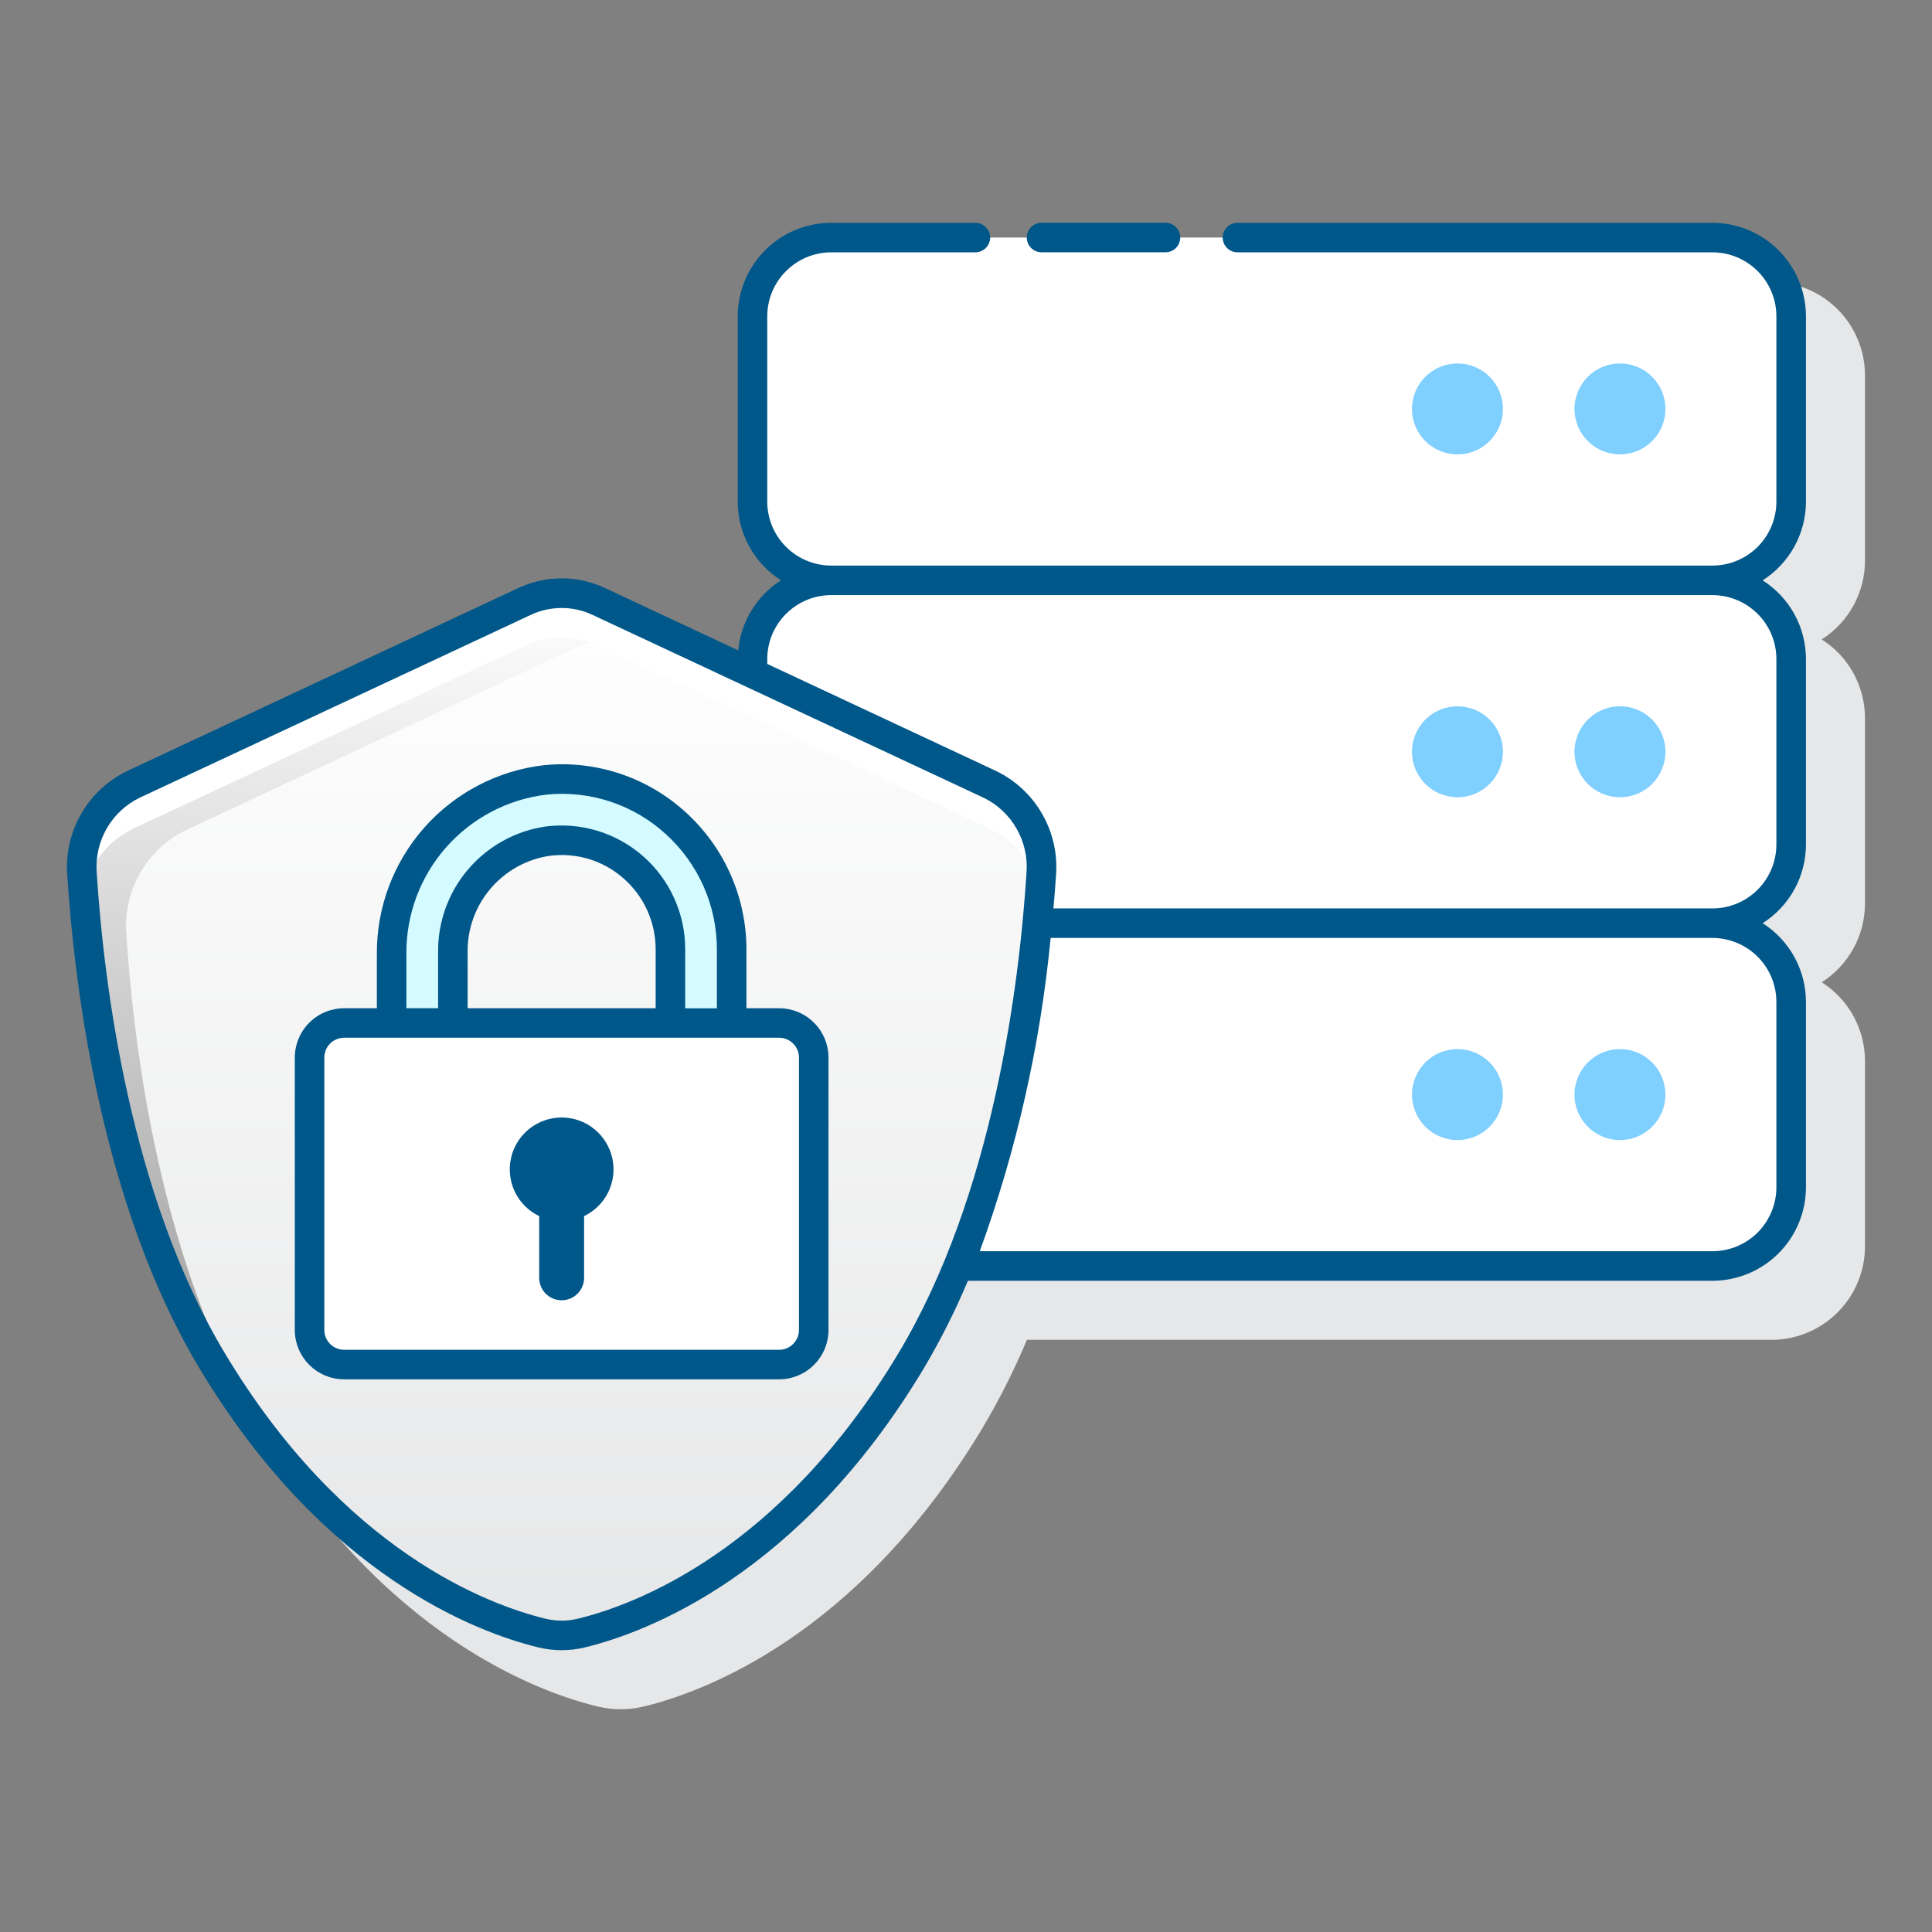 <svg width="60" height="60" viewBox="0 0 46 46" fill="none" xmlns="http://www.w3.org/2000/svg">
<rect x="0" y="0" width="46" height="46" fill="#808080" stroke="none"/>
<path d="M44.405 13.349V8.938C44.404 8.347 44.169 7.781 43.752 7.364C43.334 6.946 42.768 6.712 42.178 6.711H21.198C20.607 6.712 20.041 6.946 19.624 7.364C19.206 7.781 18.972 8.347 18.971 8.938V13.349C18.971 13.723 19.066 14.091 19.246 14.419C19.426 14.746 19.686 15.024 20.002 15.224C19.716 15.406 19.476 15.651 19.299 15.94C19.123 16.229 19.014 16.554 18.982 16.891L15.809 15.406C15.487 15.255 15.135 15.177 14.779 15.177C14.422 15.177 14.071 15.255 13.748 15.406L4.43 19.764C3.975 19.985 3.596 20.337 3.342 20.775C3.089 21.213 2.972 21.717 3.007 22.222C3.182 24.945 3.822 30.095 6.158 33.99C9.125 38.935 12.791 40.283 14.229 40.631C14.591 40.718 14.967 40.718 15.329 40.631C16.767 40.282 20.432 38.936 23.399 33.99C23.797 33.319 24.149 32.621 24.451 31.901H42.178C42.768 31.901 43.334 31.666 43.752 31.248C44.169 30.831 44.404 30.265 44.405 29.675V25.262C44.404 24.888 44.31 24.52 44.13 24.192C43.95 23.865 43.69 23.588 43.374 23.387C43.69 23.186 43.95 22.909 44.13 22.581C44.31 22.254 44.404 21.886 44.405 21.512V17.099C44.404 16.725 44.31 16.358 44.13 16.03C43.95 15.702 43.69 15.425 43.374 15.224C43.69 15.024 43.95 14.746 44.13 14.419C44.31 14.091 44.404 13.723 44.405 13.349Z" fill="#E6E7E8"/>
<path d="M42.647 11.943V7.531C42.647 7.034 42.45 6.557 42.098 6.206C41.746 5.854 41.269 5.656 40.772 5.656H19.791C19.294 5.656 18.817 5.854 18.466 6.206C18.114 6.557 17.916 7.034 17.916 7.531V11.943C17.916 12.44 18.114 12.917 18.466 13.269C18.817 13.62 19.294 13.818 19.791 13.818C19.294 13.818 18.817 14.016 18.465 14.367C18.114 14.719 17.916 15.196 17.916 15.693V16.032L23.572 18.676C23.964 18.866 24.29 19.169 24.508 19.547C24.726 19.924 24.825 20.358 24.793 20.793C24.661 22.86 24.228 26.696 22.812 30.144H40.772C41.269 30.144 41.746 29.947 42.097 29.595C42.449 29.243 42.646 28.767 42.646 28.269V23.856C42.646 23.358 42.449 22.881 42.097 22.53C41.746 22.178 41.269 21.981 40.772 21.98C41.269 21.98 41.746 21.783 42.097 21.431C42.449 21.08 42.646 20.603 42.646 20.106V15.693C42.646 15.196 42.449 14.719 42.097 14.367C41.746 14.016 41.269 13.818 40.772 13.818C41.018 13.818 41.262 13.77 41.489 13.675C41.717 13.581 41.923 13.443 42.098 13.269C42.272 13.095 42.41 12.888 42.504 12.661C42.599 12.433 42.647 12.189 42.647 11.943Z" fill="white"/>
<path d="M34.702 27.144C35.3 27.144 35.784 26.66 35.784 26.062C35.784 25.464 35.3 24.979 34.702 24.979C34.104 24.979 33.619 25.464 33.619 26.062C33.619 26.66 34.104 27.144 34.702 27.144Z" fill="#7FCFFF"/>
<path d="M38.571 27.144C39.169 27.144 39.653 26.66 39.653 26.062C39.653 25.464 39.169 24.979 38.571 24.979C37.973 24.979 37.488 25.464 37.488 26.062C37.488 26.66 37.973 27.144 38.571 27.144Z" fill="#7FCFFF"/>
<path d="M34.702 18.982C35.3 18.982 35.784 18.497 35.784 17.899C35.784 17.301 35.3 16.817 34.702 16.817C34.104 16.817 33.619 17.301 33.619 17.899C33.619 18.497 34.104 18.982 34.702 18.982Z" fill="#7FCFFF"/>
<path d="M38.571 18.982C39.169 18.982 39.653 18.497 39.653 17.899C39.653 17.301 39.169 16.817 38.571 16.817C37.973 16.817 37.488 17.301 37.488 17.899C37.488 18.497 37.973 18.982 38.571 18.982Z" fill="#7FCFFF"/>
<path d="M34.702 10.819C35.3 10.819 35.784 10.334 35.784 9.737C35.784 9.139 35.3 8.654 34.702 8.654C34.104 8.654 33.619 9.139 33.619 9.737C33.619 10.334 34.104 10.819 34.702 10.819Z" fill="#7FCFFF"/>
<path d="M38.571 10.819C39.169 10.819 39.653 10.334 39.653 9.737C39.653 9.139 39.169 8.654 38.571 8.654C37.973 8.654 37.488 9.139 37.488 9.737C37.488 10.334 37.973 10.819 38.571 10.819Z" fill="#7FCFFF"/>
<path d="M12.491 14.32L3.172 18.676C2.78 18.866 2.453 19.169 2.236 19.546C2.018 19.924 1.919 20.358 1.951 20.793C2.113 23.328 2.727 28.527 5.053 32.403C7.988 37.294 11.63 38.574 12.906 38.883C13.212 38.957 13.533 38.957 13.839 38.883C15.114 38.573 18.758 37.294 21.692 32.403C24.017 28.526 24.632 23.328 24.794 20.793C24.826 20.358 24.726 19.924 24.508 19.547C24.291 19.169 23.965 18.866 23.572 18.676L14.254 14.32C13.978 14.19 13.677 14.123 13.372 14.123C13.068 14.123 12.767 14.19 12.491 14.32Z" fill="url(#paint0_linear_3_43)"/>
<path d="M3.172 19.73L12.491 15.375C12.767 15.245 13.068 15.178 13.372 15.178C13.677 15.178 13.978 15.245 14.254 15.375L23.572 19.73C23.881 19.879 24.151 20.1 24.357 20.374C24.563 20.648 24.701 20.967 24.758 21.305C24.772 21.125 24.784 20.954 24.793 20.793C24.825 20.358 24.726 19.924 24.508 19.547C24.29 19.169 23.964 18.866 23.572 18.676L14.254 14.32C13.978 14.19 13.677 14.123 13.372 14.123C13.068 14.123 12.767 14.19 12.491 14.32L3.172 18.676C2.78 18.866 2.453 19.169 2.236 19.546C2.018 19.924 1.919 20.358 1.951 20.793C1.961 20.953 1.973 21.124 1.986 21.305C2.043 20.967 2.181 20.647 2.387 20.373C2.594 20.099 2.863 19.879 3.172 19.73Z" fill="white"/>
<path d="M10.783 24.358V22.688C10.773 22.047 10.996 21.426 11.41 20.937C11.823 20.448 12.4 20.126 13.033 20.029C13.398 19.981 13.77 20.012 14.123 20.119C14.476 20.226 14.802 20.407 15.079 20.65C15.357 20.893 15.579 21.192 15.731 21.528C15.884 21.864 15.963 22.229 15.963 22.598V24.358H17.421V22.598C17.421 22.033 17.302 21.475 17.073 20.959C16.845 20.443 16.511 19.98 16.093 19.601C15.675 19.222 15.182 18.934 14.647 18.756C14.111 18.578 13.544 18.514 12.982 18.567C11.967 18.684 11.032 19.172 10.357 19.939C9.681 20.705 9.314 21.695 9.326 22.716V24.358L10.783 24.358Z" fill="#D4FBFF"/>
<path d="M18.551 24.358H8.194C7.739 24.358 7.371 24.726 7.371 25.181V31.666C7.371 32.121 7.739 32.489 8.194 32.489H18.551C19.006 32.489 19.374 32.121 19.374 31.666V25.181C19.374 24.726 19.006 24.358 18.551 24.358Z" fill="white"/>
<path d="M42.999 11.943V7.531C42.998 6.941 42.763 6.375 42.346 5.958C41.928 5.54 41.362 5.305 40.772 5.305H29.463C29.37 5.305 29.28 5.342 29.215 5.408C29.149 5.474 29.112 5.563 29.112 5.656C29.112 5.75 29.149 5.839 29.215 5.905C29.28 5.971 29.37 6.008 29.463 6.008H40.772C41.176 6.008 41.563 6.169 41.849 6.455C42.134 6.74 42.295 7.127 42.295 7.531V11.943C42.295 12.347 42.134 12.734 41.849 13.02C41.563 13.305 41.176 13.466 40.772 13.466H19.791C19.387 13.466 19 13.305 18.715 13.02C18.429 12.734 18.268 12.347 18.268 11.943V7.531C18.268 7.127 18.429 6.74 18.715 6.455C19 6.169 19.387 6.008 19.791 6.008H23.223C23.316 6.008 23.406 5.971 23.471 5.905C23.537 5.839 23.575 5.75 23.575 5.656C23.575 5.563 23.537 5.474 23.471 5.408C23.406 5.342 23.316 5.305 23.223 5.305H19.791C19.201 5.305 18.635 5.54 18.218 5.958C17.8 6.375 17.566 6.941 17.565 7.531V11.943C17.565 12.317 17.66 12.685 17.84 13.012C18.02 13.34 18.28 13.617 18.595 13.818C18.31 14 18.07 14.245 17.893 14.534C17.716 14.822 17.608 15.148 17.576 15.485L14.403 14C14.081 13.849 13.729 13.77 13.373 13.77C13.016 13.77 12.665 13.849 12.342 14L3.024 18.359C2.569 18.58 2.19 18.932 1.937 19.37C1.683 19.807 1.566 20.311 1.6 20.815C1.776 23.539 2.415 28.69 4.752 32.584C7.719 37.529 11.384 38.877 12.823 39.225C13.184 39.312 13.561 39.312 13.922 39.225C15.36 38.876 19.026 37.53 21.993 32.584C22.391 31.913 22.743 31.215 23.045 30.495H40.772C41.362 30.494 41.928 30.259 42.346 29.842C42.763 29.425 42.998 28.859 42.999 28.268V23.856C42.998 23.482 42.904 23.114 42.724 22.786C42.544 22.459 42.284 22.182 41.968 21.981C42.284 21.78 42.543 21.503 42.724 21.175C42.904 20.848 42.998 20.48 42.999 20.106V15.693C42.998 15.319 42.904 14.951 42.724 14.623C42.544 14.296 42.284 14.019 41.968 13.818C42.284 13.617 42.543 13.34 42.724 13.012C42.904 12.685 42.998 12.317 42.999 11.943ZM21.39 32.222C18.559 36.94 15.108 38.213 13.757 38.541C13.504 38.602 13.241 38.602 12.989 38.541C11.636 38.213 8.185 36.94 5.355 32.222C3.095 28.455 2.472 23.43 2.302 20.771C2.276 20.407 2.359 20.043 2.54 19.727C2.722 19.41 2.994 19.155 3.322 18.995L12.64 14.639C12.869 14.531 13.12 14.476 13.373 14.476C13.626 14.476 13.876 14.531 14.105 14.639L23.422 18.995C23.75 19.155 24.022 19.41 24.203 19.727C24.385 20.043 24.468 20.407 24.441 20.771C24.273 23.431 23.65 28.455 21.39 32.222ZM42.295 23.855V28.268C42.295 28.672 42.134 29.059 41.849 29.345C41.563 29.63 41.176 29.791 40.772 29.791H23.328C24.203 27.386 24.77 24.88 25.015 22.332H40.773C41.176 22.333 41.563 22.494 41.849 22.779C42.135 23.065 42.295 23.452 42.295 23.856V23.855ZM42.295 15.692V20.106C42.295 20.51 42.134 20.897 41.849 21.183C41.563 21.468 41.176 21.629 40.772 21.629H25.082C25.107 21.341 25.129 21.067 25.145 20.815C25.179 20.311 25.062 19.807 24.808 19.37C24.555 18.932 24.176 18.58 23.721 18.359L18.268 15.808V15.693C18.268 15.289 18.429 14.902 18.715 14.616C19 14.331 19.387 14.17 19.791 14.169H40.772C41.176 14.17 41.563 14.331 41.849 14.616C42.135 14.902 42.295 15.289 42.295 15.693V15.692Z" fill="#005789"/>
<path d="M24.798 6.007H27.749C27.843 6.007 27.932 5.97 27.998 5.904C28.064 5.838 28.101 5.749 28.101 5.655C28.101 5.562 28.064 5.473 27.998 5.407C27.932 5.341 27.843 5.304 27.749 5.304H24.798C24.705 5.304 24.616 5.341 24.55 5.407C24.484 5.473 24.447 5.562 24.447 5.655C24.447 5.749 24.484 5.838 24.55 5.904C24.616 5.97 24.705 6.007 24.798 6.007Z" fill="#005789"/>
<path d="M18.551 24.006H17.772V22.597C17.771 21.985 17.642 21.379 17.394 20.819C17.146 20.259 16.784 19.756 16.331 19.344C15.878 18.929 15.343 18.614 14.76 18.42C14.177 18.226 13.559 18.157 12.948 18.219C11.848 18.347 10.834 18.877 10.1 19.707C9.367 20.537 8.965 21.608 8.973 22.716V24.006H8.194C7.883 24.006 7.584 24.13 7.364 24.35C7.144 24.57 7.02 24.868 7.019 25.18V31.666C7.019 31.977 7.143 32.276 7.363 32.496C7.584 32.717 7.882 32.841 8.194 32.841H18.551C18.863 32.84 19.161 32.717 19.381 32.496C19.602 32.276 19.726 31.977 19.726 31.666V25.18C19.725 24.868 19.601 24.57 19.381 24.35C19.161 24.13 18.862 24.006 18.551 24.006ZM9.676 22.716C9.667 21.782 10.003 20.879 10.619 20.178C11.236 19.478 12.089 19.029 13.016 18.919C13.529 18.867 14.048 18.925 14.538 19.088C15.028 19.251 15.478 19.515 15.858 19.865C16.239 20.211 16.543 20.633 16.752 21.104C16.96 21.575 17.068 22.083 17.069 22.598V24.007H16.314V22.597C16.314 22.178 16.224 21.764 16.051 21.383C15.878 21.001 15.626 20.661 15.311 20.385C14.996 20.109 14.626 19.903 14.225 19.781C13.824 19.66 13.402 19.625 12.987 19.679C12.269 19.785 11.614 20.149 11.143 20.702C10.673 21.255 10.42 21.96 10.431 22.686V24.005H9.676V22.716ZM11.134 24.006V22.688C11.123 22.133 11.313 21.593 11.671 21.168C12.028 20.743 12.527 20.462 13.076 20.378C13.393 20.335 13.715 20.36 14.021 20.453C14.327 20.546 14.61 20.704 14.849 20.917C15.088 21.127 15.28 21.385 15.411 21.675C15.542 21.965 15.61 22.279 15.611 22.597V24.006H11.134ZM19.023 31.666C19.023 31.791 18.973 31.911 18.884 31.999C18.796 32.088 18.676 32.138 18.551 32.138H8.194C8.069 32.138 7.949 32.088 7.86 31.999C7.772 31.911 7.722 31.791 7.722 31.666V25.18C7.722 25.055 7.772 24.935 7.86 24.846C7.949 24.758 8.069 24.708 8.194 24.708H18.551C18.676 24.708 18.796 24.758 18.884 24.846C18.973 24.935 19.023 25.055 19.023 25.18V31.666Z" fill="#005789"/>
<path d="M13.373 26.607C13.093 26.607 12.821 26.702 12.602 26.877C12.383 27.051 12.23 27.295 12.168 27.568C12.106 27.841 12.139 28.127 12.26 28.379C12.382 28.631 12.585 28.834 12.838 28.955V30.424C12.838 30.566 12.894 30.702 12.994 30.802C13.095 30.903 13.231 30.959 13.373 30.959C13.514 30.959 13.65 30.903 13.751 30.802C13.851 30.702 13.907 30.566 13.907 30.424V28.955C14.159 28.834 14.363 28.631 14.485 28.379C14.606 28.127 14.639 27.841 14.577 27.568C14.514 27.295 14.361 27.051 14.143 26.877C13.924 26.702 13.652 26.607 13.373 26.607Z" fill="#005789"/>
<defs>
<linearGradient id="paint0_linear_3_43" x1="13.372" y1="14.123" x2="13.372" y2="38.939" gradientUnits="userSpaceOnUse">
<stop stop-color="white"/>
<stop offset="1" stop-color="white" stop-opacity="0"/>
</linearGradient>
</defs>
</svg>
